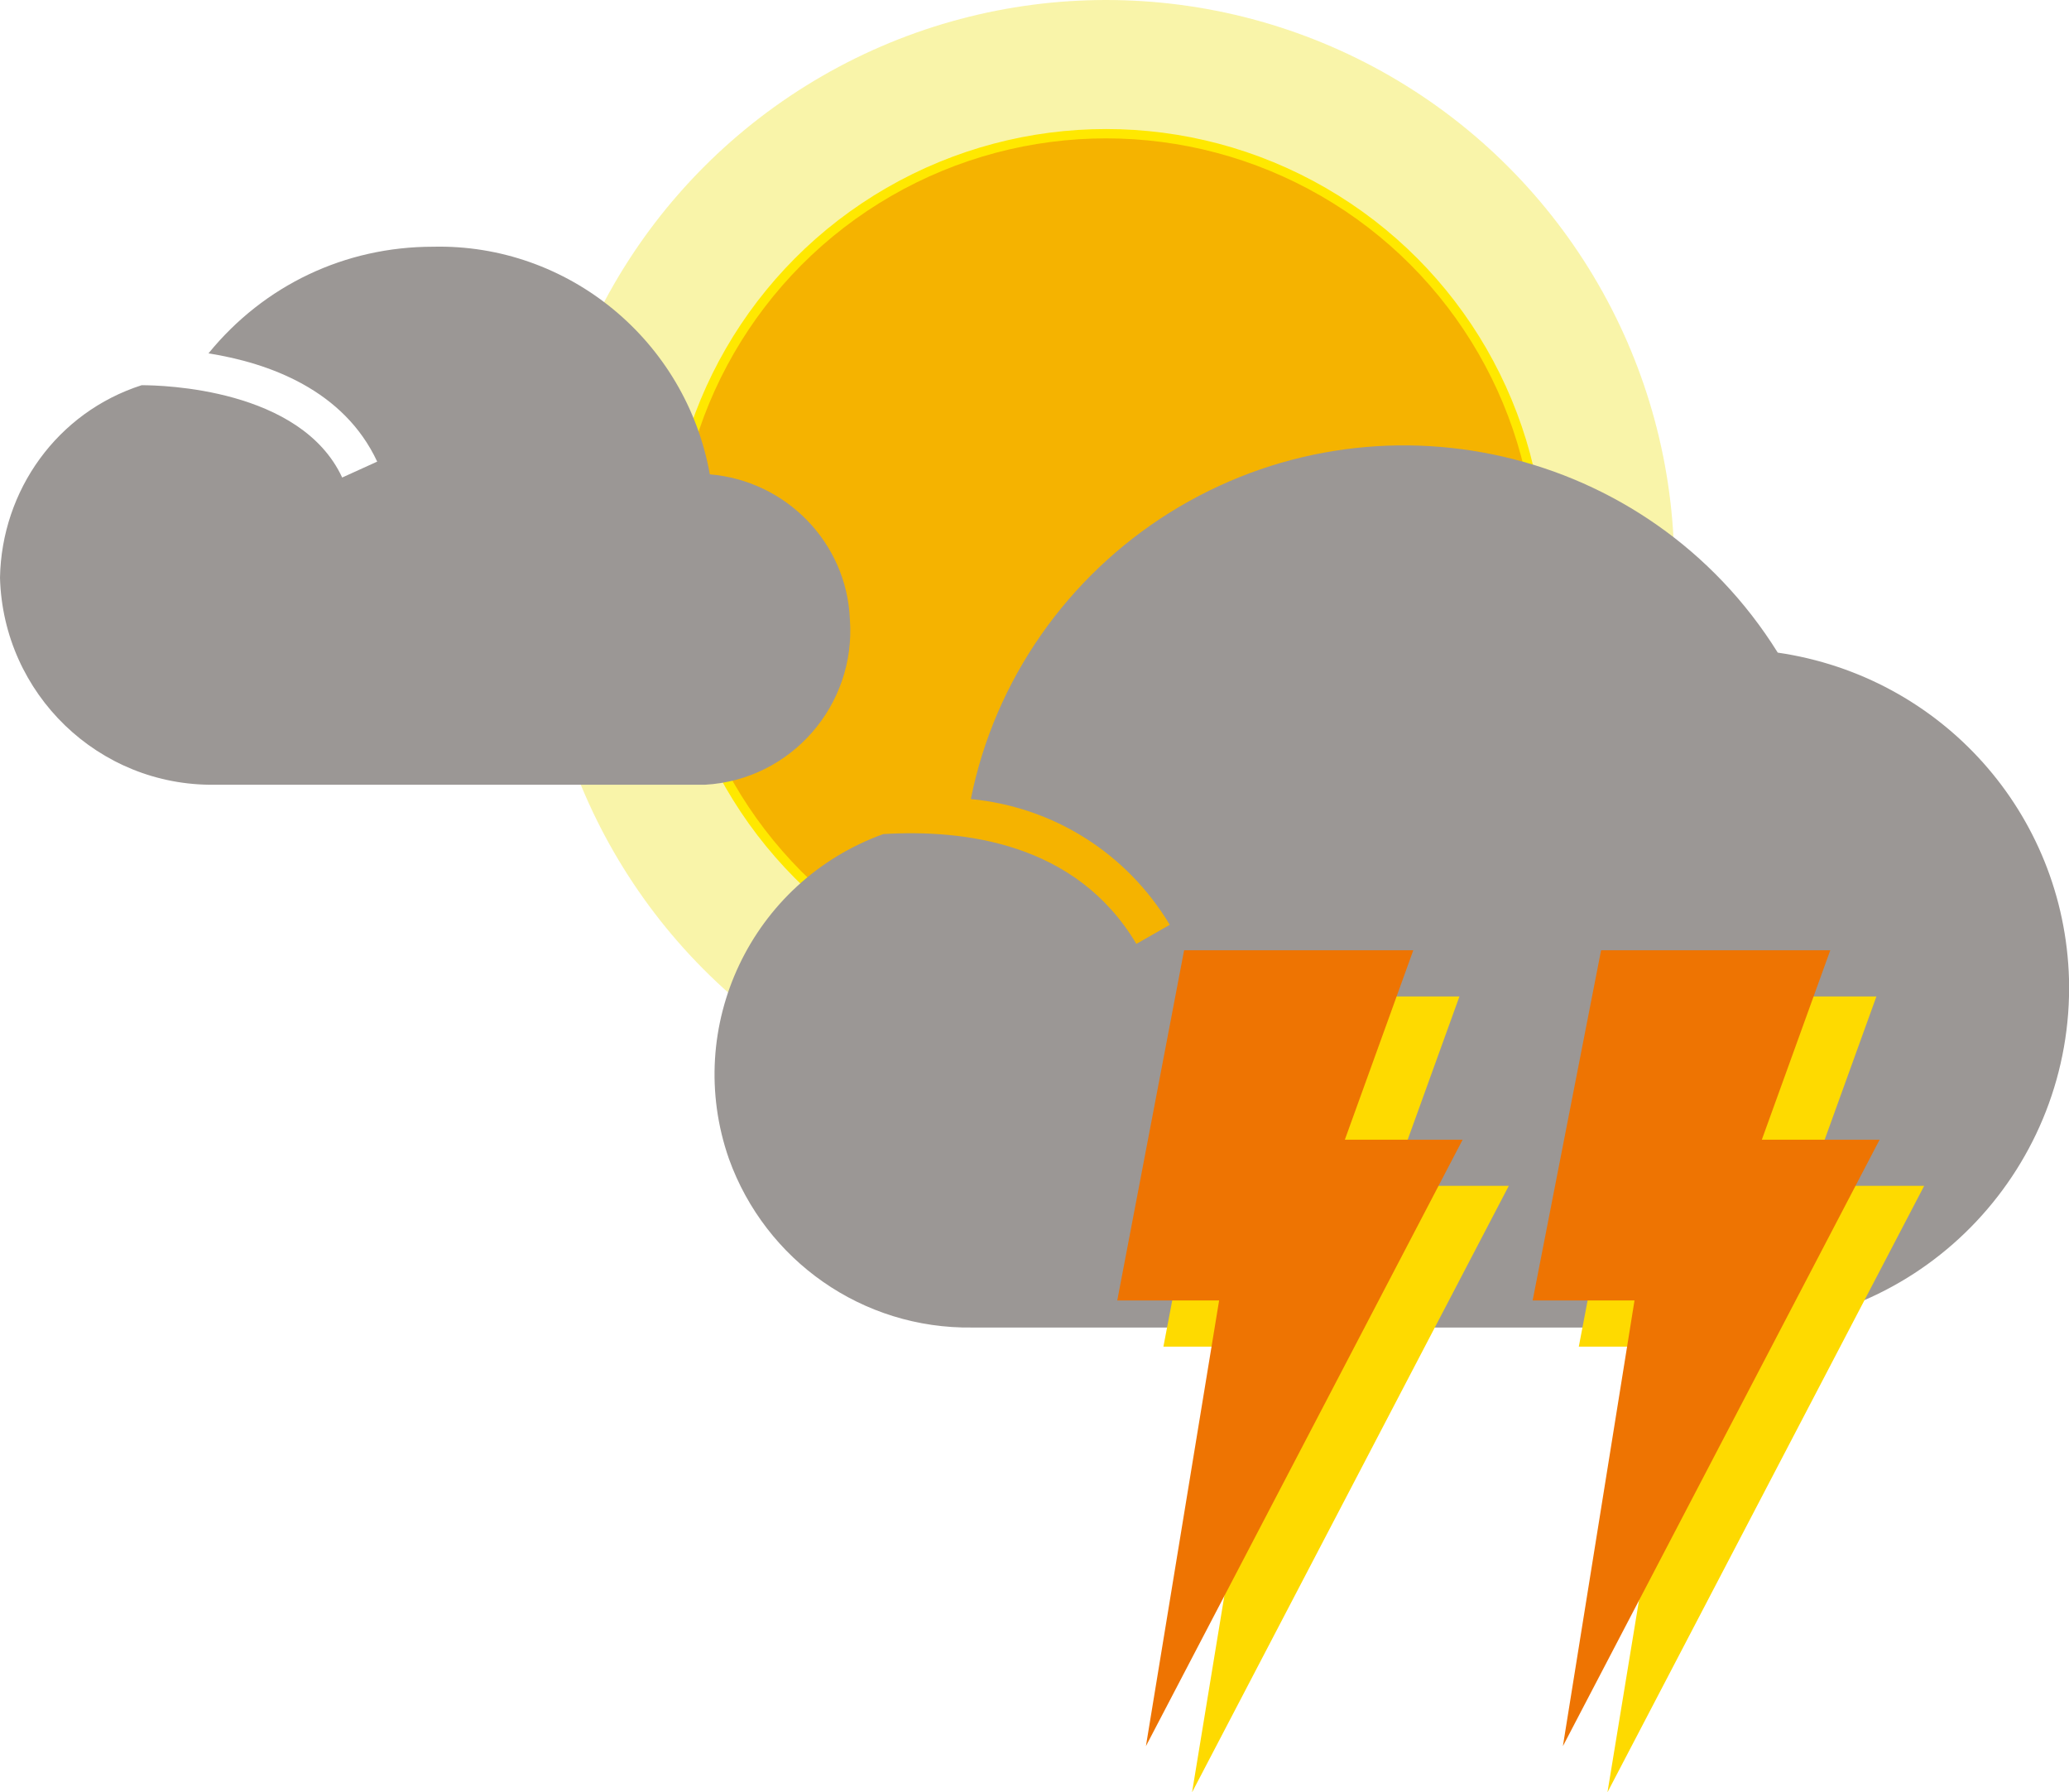 <?xml version="1.0" encoding="utf-8"?>
<!-- Generator: Adobe Illustrator 24.3.0, SVG Export Plug-In . SVG Version: 6.00 Build 0)  -->
<svg version="1.1" id="Calque_1" xmlns="http://www.w3.org/2000/svg" xmlns:xlink="http://www.w3.org/1999/xlink" x="0px" y="0px"
	 viewBox="0 0 130 112.6" style="enable-background:new 0 0 130 112.6;" xml:space="preserve">
<style type="text/css">
	.st0{opacity:0.51;fill:#F3E957;enable-background:new    ;}
	.st1{fill:#F5B300;stroke:#FFE800;stroke-width:0.587;stroke-miterlimit:5.866;}
	.st2{fill:#9B9795;}
	.st3{fill:#FEDA00;}
	.st4{fill:#EE7402;}
</style>
<g>
	<circle class="st0" cx="69.5" cy="35.7" r="35.7"/>
	<circle class="st1" cx="69.5" cy="35.7" r="27.3"/>
	<path class="st2" d="M111.7,41c-8.1-13-25.2-16.9-38.2-8.8c-6.4,4-11,10.5-12.5,18c5.2,0.5,9.8,3.4,12.5,7.9l-2.1,1.2
		c-3.8-6.4-10.9-7.2-15.9-6.9c-8.3,3-12.6,12.1-9.7,20.4c2.3,6.4,8.4,10.7,15.3,10.6h48.2c11.8-0.3,21-10.2,20.7-21.9
		C129.7,51.1,122,42.5,111.7,41z"/>
	<path class="st2" d="M44.6,29.8c-1.5-8.4-8.9-14.5-17.4-14.3c-5.5,0-10.6,2.4-14.1,6.7c3.8,0.6,8.5,2.3,10.6,6.8l-2.2,1
		c-2.6-5.6-11.3-5.8-12.6-5.8C3.6,25.9,0.1,30.8,0,36.3c0.2,7.3,6.2,13.1,13.5,13h30.8c5.4-0.3,9.5-5,9.1-10.4
		C53.2,34.1,49.4,30.2,44.6,29.8L44.6,29.8z"/>
	<polygon class="st3" points="77.3,62.6 91.7,62.6 87.4,74.5 94.8,74.5 74.9,112.6 79.5,84.6 73.1,84.6 	"/>
	<polygon class="st4" points="74.4,59.7 88.8,59.7 84.5,71.6 91.9,71.6 72,109.7 76.6,81.7 70.2,81.7 	"/>
	<polygon class="st3" points="103.4,62.6 117.9,62.6 113.6,74.5 120.9,74.5 101,112.6 105.6,84.6 99.2,84.6 	"/>
	<polygon class="st4" points="100.6,59.7 115,59.7 110.7,71.6 118.1,71.6 98.2,109.7 102.7,81.7 96.3,81.7 	"/>
</g>
</svg>
